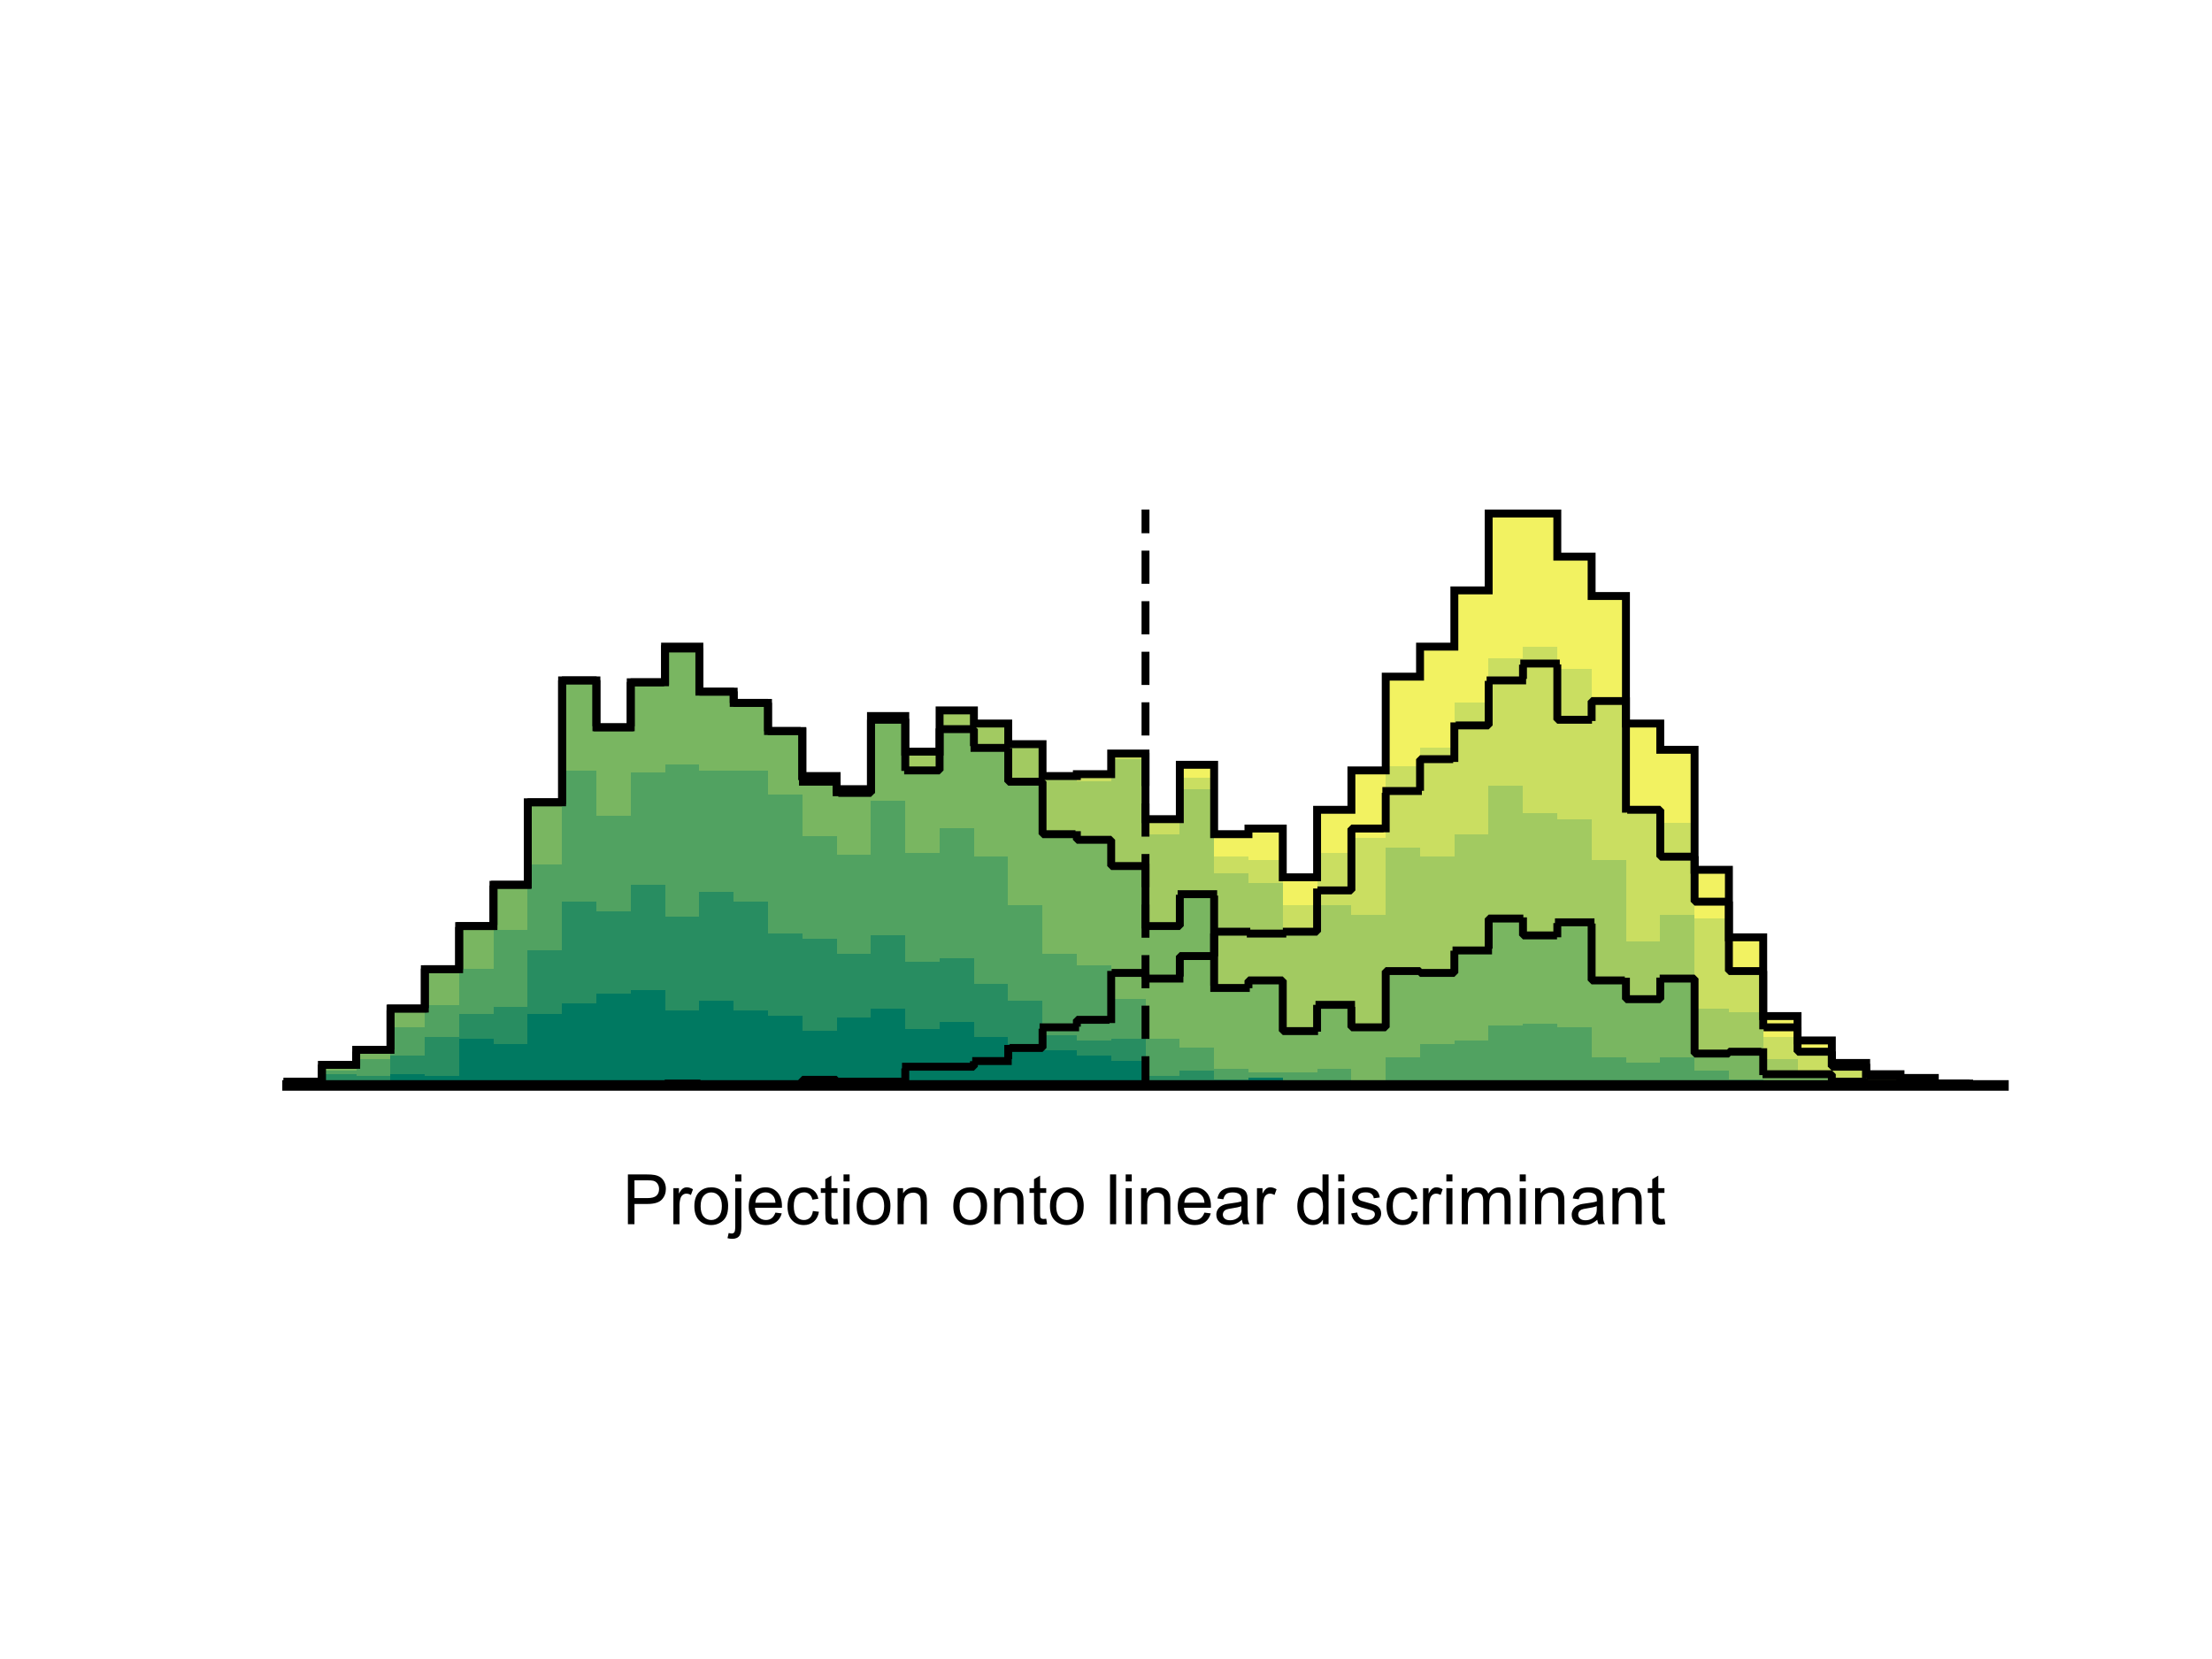 <?xml version="1.0"?>
<!DOCTYPE svg PUBLIC '-//W3C//DTD SVG 1.0//EN'
          'http://www.w3.org/TR/2001/REC-SVG-20010904/DTD/svg10.dtd'>
<svg xmlns:xlink="http://www.w3.org/1999/xlink" style="fill-opacity:1; color-rendering:auto; color-interpolation:auto; text-rendering:auto; stroke:black; stroke-linecap:square; stroke-miterlimit:10; shape-rendering:auto; stroke-opacity:1; fill:black; stroke-dasharray:none; font-weight:normal; stroke-width:1; font-family:'Dialog'; font-style:normal; stroke-linejoin:miter; font-size:12px; stroke-dashoffset:0; image-rendering:auto;" width="700" height="525" xmlns="http://www.w3.org/2000/svg"
><rect width="100%" height="100%" fill="#333333" stroke="none"/><!--Generated by the Batik Graphics2D SVG Generator--><defs id="genericDefs"
  /><g
  ><defs id="defs1"
    ><clipPath clipPathUnits="userSpaceOnUse" id="clipPath1"
      ><path d="M0 0 L700 0 L700 525 L0 525 L0 0 Z"
      /></clipPath
    ></defs
    ><g style="fill:white; stroke:white;"
    ><rect x="0" y="0" width="700" style="clip-path:url(#clipPath1); stroke:none;" height="525"
    /></g
    ><g style="fill:white; text-rendering:optimizeSpeed; color-rendering:optimizeSpeed; image-rendering:optimizeSpeed; shape-rendering:crispEdges; stroke:white; color-interpolation:sRGB;"
    ><rect x="0" width="700" height="525" y="0" style="stroke:none;"
      /><path d="M101.86 343.5 L101.86 342.313 L91 342.313 L91 343.5 ZM112.72 343.5 L112.72 336.972 L101.86 336.972 L101.86 343.5 ZM123.58 343.5 L123.58 332.225 L112.72 332.225 L112.72 343.5 ZM134.44 343.5 L134.44 319.169 L123.58 319.169 L123.58 343.5 ZM145.3 343.5 L145.3 306.707 L134.44 306.707 L134.44 343.5 ZM156.16 343.5 L156.16 293.057 L145.3 293.057 L145.3 343.5 ZM167.02 343.5 L167.02 280.002 L156.16 280.002 L156.16 343.5 ZM177.88 343.5 L177.88 253.89 L167.02 253.89 L167.02 343.5 ZM188.74 343.5 L188.74 215.316 L177.88 215.316 L177.88 343.5 ZM199.6 343.5 L199.6 230.153 L188.74 230.153 L188.74 343.5 ZM210.46 343.5 L210.46 215.91 L199.6 215.91 L199.6 343.5 ZM221.32 343.5 L221.32 204.634 L210.46 204.634 L210.46 343.5 ZM232.18 343.5 L232.18 218.877 L221.32 218.877 L221.32 343.5 ZM243.04 343.5 L243.04 222.438 L232.18 222.438 L232.18 343.5 ZM253.9 343.5 L253.9 231.339 L243.04 231.339 L243.04 343.5 ZM264.76 343.5 L264.76 245.582 L253.9 245.582 L253.9 343.5 ZM275.62 343.5 L275.62 249.736 L264.76 249.736 L264.76 343.5 ZM286.48 343.5 L286.48 226.592 L275.62 226.592 L275.62 343.5 ZM297.34 343.5 L297.34 237.867 L286.48 237.867 L286.48 343.5 ZM308.2 343.5 L308.2 224.811 L297.34 224.811 L297.34 343.5 ZM319.06 343.5 L319.06 228.966 L308.2 228.966 L308.2 343.5 ZM329.92 343.5 L329.92 235.493 L319.06 235.493 L319.06 343.5 ZM340.78 343.5 L340.78 245.582 L329.92 245.582 L329.92 343.5 ZM351.64 343.5 L351.64 244.988 L340.78 244.988 L340.78 343.5 ZM362.5 343.5 L362.5 238.461 L351.64 238.461 L351.64 343.5 ZM373.36 343.5 L373.36 259.231 L362.5 259.231 L362.5 343.5 ZM384.22 343.5 L384.22 242.021 L373.36 242.021 L373.36 343.5 ZM395.08 343.5 L395.08 263.979 L384.22 263.979 L384.22 343.5 ZM405.94 343.5 L405.94 262.198 L395.08 262.198 L395.08 343.5 ZM416.8 343.5 L416.8 277.628 L405.94 277.628 L405.94 343.5 ZM427.66 343.5 L427.66 256.264 L416.8 256.264 L416.8 343.5 ZM438.52 343.5 L438.52 243.802 L427.66 243.802 L427.66 343.5 ZM449.38 343.5 L449.38 214.13 L438.52 214.13 L438.52 343.5 ZM460.24 343.5 L460.24 204.634 L449.38 204.634 L449.38 343.5 ZM471.1 343.5 L471.1 186.831 L460.24 186.831 L460.24 343.5 ZM481.96 162.5 L471.1 162.5 L471.1 343.5 L481.96 343.5 L492.82 343.5 L492.82 162.5 ZM503.68 343.5 L503.68 176.149 L492.82 176.149 L492.82 343.5 ZM514.54 343.5 L514.54 188.612 L503.68 188.612 L503.68 343.5 ZM525.4 343.5 L525.4 228.966 L514.54 228.966 L514.54 343.5 ZM536.26 343.5 L536.26 237.274 L525.4 237.274 L525.4 343.5 ZM547.12 343.5 L547.12 275.254 L536.26 275.254 L536.26 343.5 ZM557.98 343.5 L557.98 296.618 L547.12 296.618 L547.12 343.5 ZM568.84 343.5 L568.84 321.543 L557.98 321.543 L557.98 343.5 ZM579.7 343.5 L579.7 329.257 L568.84 329.257 L568.84 343.5 ZM590.56 343.5 L590.56 336.379 L579.7 336.379 L579.7 343.5 ZM601.42 343.5 L601.42 339.939 L590.56 339.939 L590.56 343.5 ZM612.28 343.5 L612.28 341.126 L601.42 341.126 L601.42 343.5 ZM623.14 343.5 L623.14 342.907 L612.28 342.907 L612.28 343.5 Z" style="fill:rgb(242,242,97); stroke:none;"
      /><path d="M101.86 343.5 L101.86 342.313 L91 342.313 L91 343.5 ZM112.72 343.5 L112.72 336.972 L101.86 336.972 L101.86 343.5 ZM123.58 343.5 L123.58 332.225 L112.72 332.225 L112.72 343.5 ZM134.44 343.5 L134.44 319.169 L123.58 319.169 L123.58 343.5 ZM145.3 343.5 L145.3 306.707 L134.44 306.707 L134.44 343.5 ZM156.16 343.5 L156.16 293.057 L145.3 293.057 L145.3 343.5 ZM167.02 343.5 L167.02 280.002 L156.16 280.002 L156.16 343.5 ZM177.88 343.5 L177.88 253.89 L167.02 253.89 L167.02 343.5 ZM188.74 343.5 L188.74 215.316 L177.88 215.316 L177.88 343.5 ZM199.6 343.5 L199.6 230.153 L188.74 230.153 L188.74 343.5 ZM210.46 343.5 L210.46 215.91 L199.6 215.91 L199.6 343.5 ZM221.32 343.5 L221.32 204.634 L210.46 204.634 L210.46 343.5 ZM232.18 343.5 L232.18 218.877 L221.32 218.877 L221.32 343.5 ZM243.04 343.5 L243.04 222.438 L232.18 222.438 L232.18 343.5 ZM253.9 343.5 L253.9 231.339 L243.04 231.339 L243.04 343.5 ZM264.76 343.5 L264.76 245.582 L253.9 245.582 L253.9 343.5 ZM275.62 343.5 L275.62 249.736 L264.76 249.736 L264.76 343.5 ZM286.48 343.5 L286.48 226.592 L275.62 226.592 L275.62 343.5 ZM297.34 343.5 L297.34 237.867 L286.48 237.867 L286.48 343.5 ZM308.2 343.5 L308.2 224.811 L297.34 224.811 L297.34 343.5 ZM319.06 343.5 L319.06 228.966 L308.2 228.966 L308.2 343.5 ZM329.92 343.5 L329.92 235.493 L319.06 235.493 L319.06 343.5 ZM340.78 343.5 L340.78 245.582 L329.92 245.582 L329.92 343.5 ZM351.64 343.5 L351.64 244.988 L340.78 244.988 L340.78 343.5 ZM362.5 343.5 L362.5 238.461 L351.64 238.461 L351.64 343.5 ZM373.36 343.5 L373.36 259.825 L362.5 259.825 L362.5 343.5 ZM384.22 343.5 L384.22 246.175 L373.36 246.175 L373.36 343.5 ZM395.08 343.5 L395.08 271.1 L384.22 271.1 L384.22 343.5 ZM405.94 343.5 L405.94 272.287 L395.08 272.287 L395.08 343.5 ZM416.8 343.5 L416.8 286.529 L405.94 286.529 L405.94 343.5 ZM427.66 343.5 L427.66 269.913 L416.8 269.913 L416.8 343.5 ZM438.52 343.5 L438.52 265.166 L427.66 265.166 L427.66 343.5 ZM449.38 343.5 L449.38 242.615 L438.52 242.615 L438.52 343.5 ZM460.24 343.5 L460.24 236.68 L449.38 236.68 L449.38 343.5 ZM471.1 343.5 L471.1 222.438 L460.24 222.438 L460.24 343.5 ZM481.96 343.5 L481.96 208.195 L471.1 208.195 L471.1 343.5 ZM492.82 343.5 L492.82 204.634 L481.96 204.634 L481.96 343.5 ZM503.68 343.5 L503.68 211.756 L492.82 211.756 L492.82 343.5 ZM514.54 343.5 L514.54 223.031 L503.68 223.031 L503.68 343.5 ZM525.4 343.5 L525.4 257.451 L514.54 257.451 L514.54 343.5 ZM536.26 343.5 L536.26 260.418 L525.4 260.418 L525.4 343.5 ZM547.12 343.5 L547.12 290.684 L536.26 290.684 L536.26 343.5 ZM557.98 343.5 L557.98 308.487 L547.12 308.487 L547.12 343.5 ZM568.84 343.5 L568.84 328.07 L557.98 328.07 L557.98 343.5 ZM579.7 343.5 L579.7 331.631 L568.84 331.631 L568.84 343.5 ZM590.56 343.5 L590.56 337.566 L579.7 337.566 L579.7 343.5 ZM601.42 343.5 L601.42 340.533 L590.56 340.533 L590.56 343.5 ZM612.28 343.5 L612.28 341.72 L601.42 341.72 L601.42 343.5 Z" style="fill:rgb(202,222,97); stroke:none;"
      /><path d="M101.86 343.5 L101.86 342.313 L91 342.313 L91 343.5 ZM112.72 343.5 L112.72 336.972 L101.86 336.972 L101.86 343.5 ZM123.58 343.5 L123.58 332.225 L112.72 332.225 L112.72 343.5 ZM134.44 343.5 L134.44 319.169 L123.58 319.169 L123.58 343.5 ZM145.3 343.5 L145.3 306.707 L134.44 306.707 L134.44 343.5 ZM156.16 343.5 L156.16 293.057 L145.3 293.057 L145.3 343.5 ZM167.02 343.5 L167.02 280.002 L156.16 280.002 L156.16 343.5 ZM177.88 343.5 L177.88 253.89 L167.02 253.89 L167.02 343.5 ZM188.74 343.5 L188.74 215.316 L177.88 215.316 L177.88 343.5 ZM199.6 343.5 L199.6 230.153 L188.74 230.153 L188.74 343.5 ZM210.46 343.5 L210.46 215.91 L199.6 215.91 L199.6 343.5 ZM221.32 343.5 L221.32 204.634 L210.46 204.634 L210.46 343.5 ZM232.18 343.5 L232.18 218.877 L221.32 218.877 L221.32 343.5 ZM243.04 343.5 L243.04 222.438 L232.18 222.438 L232.18 343.5 ZM253.9 343.5 L253.9 231.339 L243.04 231.339 L243.04 343.5 ZM264.76 343.5 L264.76 245.582 L253.9 245.582 L253.9 343.5 ZM275.62 343.5 L275.62 249.736 L264.76 249.736 L264.76 343.5 ZM286.48 343.5 L286.48 226.592 L275.62 226.592 L275.62 343.5 ZM297.34 343.5 L297.34 237.867 L286.48 237.867 L286.48 343.5 ZM308.2 343.5 L308.2 224.811 L297.34 224.811 L297.34 343.5 ZM319.06 343.5 L319.06 229.559 L308.2 229.559 L308.2 343.5 ZM329.92 343.5 L329.92 236.087 L319.06 236.087 L319.06 343.5 ZM340.78 343.5 L340.78 246.175 L329.92 246.175 L329.92 343.5 ZM351.64 343.5 L351.64 247.362 L340.78 247.362 L340.78 343.5 ZM362.5 343.5 L362.5 240.241 L351.64 240.241 L351.64 343.5 ZM373.36 343.5 L373.36 263.979 L362.5 263.979 L362.5 343.5 ZM384.22 343.5 L384.22 249.736 L373.36 249.736 L373.36 343.5 ZM395.08 343.5 L395.08 276.441 L384.22 276.441 L384.22 343.5 ZM405.94 343.5 L405.94 279.408 L395.08 279.408 L395.08 343.5 ZM416.8 343.5 L416.8 294.838 L405.94 294.838 L405.94 343.5 ZM427.66 343.5 L427.66 286.529 L416.8 286.529 L416.8 343.5 ZM438.52 343.5 L438.52 289.497 L427.66 289.497 L427.66 343.5 ZM449.38 343.5 L449.38 268.133 L438.52 268.133 L438.52 343.5 ZM460.24 343.5 L460.24 271.1 L449.38 271.1 L449.38 343.5 ZM471.1 343.5 L471.1 263.979 L460.24 263.979 L460.24 343.5 ZM481.96 343.5 L481.96 248.549 L471.1 248.549 L471.1 343.5 ZM492.82 343.5 L492.82 257.451 L481.96 257.451 L481.96 343.5 ZM503.68 343.5 L503.68 259.231 L492.82 259.231 L492.82 343.5 ZM514.54 343.5 L514.54 272.287 L503.68 272.287 L503.68 343.5 ZM525.4 343.5 L525.4 297.805 L514.54 297.805 L514.54 343.5 ZM536.26 343.5 L536.26 289.497 L525.4 289.497 L525.4 343.5 ZM547.12 343.5 L547.12 319.169 L536.26 319.169 L536.26 343.5 ZM557.98 343.5 L557.98 320.356 L547.12 320.356 L547.12 343.5 ZM568.84 343.5 L568.84 335.192 L557.98 335.192 L557.98 343.5 ZM579.7 343.5 L579.7 338.752 L568.84 338.752 L568.84 343.5 ZM590.56 343.5 L590.56 341.126 L579.7 341.126 L579.7 343.5 ZM601.42 343.5 L601.42 342.313 L590.56 342.313 L590.56 343.5 ZM612.28 343.5 L612.28 341.72 L601.42 341.72 L601.42 343.5 Z" style="fill:rgb(162,202,97); stroke:none;"
      /><path d="M101.86 343.5 L101.86 342.313 L91 342.313 L91 343.5 ZM112.72 343.5 L112.72 336.972 L101.86 336.972 L101.86 343.5 ZM123.58 343.5 L123.58 332.225 L112.72 332.225 L112.72 343.5 ZM134.44 343.5 L134.44 319.169 L123.58 319.169 L123.58 343.5 ZM145.3 343.5 L145.3 306.707 L134.44 306.707 L134.44 343.5 ZM156.16 343.5 L156.16 293.057 L145.3 293.057 L145.3 343.5 ZM167.02 343.5 L167.02 280.002 L156.16 280.002 L156.16 343.5 ZM177.88 343.5 L177.88 253.89 L167.02 253.89 L167.02 343.5 ZM188.74 343.5 L188.74 215.316 L177.88 215.316 L177.88 343.5 ZM199.6 343.5 L199.6 230.153 L188.74 230.153 L188.74 343.5 ZM210.46 343.5 L210.46 215.91 L199.6 215.91 L199.6 343.5 ZM221.32 343.5 L221.32 205.228 L210.46 205.228 L210.46 343.5 ZM232.18 343.5 L232.18 218.877 L221.32 218.877 L221.32 343.5 ZM243.04 343.5 L243.04 222.438 L232.18 222.438 L232.18 343.5 ZM253.9 343.5 L253.9 231.339 L243.04 231.339 L243.04 343.5 ZM264.76 343.5 L264.76 247.362 L253.9 247.362 L253.9 343.5 ZM275.62 343.5 L275.62 250.923 L264.76 250.923 L264.76 343.5 ZM286.48 343.5 L286.48 227.779 L275.62 227.779 L275.62 343.5 ZM297.34 343.5 L297.34 243.802 L286.48 243.802 L286.48 343.5 ZM308.2 343.5 L308.2 230.746 L297.34 230.746 L297.34 343.5 ZM319.06 343.5 L319.06 236.68 L308.2 236.68 L308.2 343.5 ZM329.92 343.5 L329.92 247.362 L319.06 247.362 L319.06 343.5 ZM340.78 343.5 L340.78 263.979 L329.92 263.979 L329.92 343.5 ZM351.64 343.5 L351.64 265.759 L340.78 265.759 L340.78 343.5 ZM362.5 343.5 L362.5 274.067 L351.64 274.067 L351.64 343.5 ZM373.36 343.5 L373.36 293.057 L362.5 293.057 L362.5 343.5 ZM384.22 343.5 L384.22 282.969 L373.36 282.969 L373.36 343.5 ZM395.08 343.5 L395.08 312.641 L384.22 312.641 L384.22 343.5 ZM405.94 343.5 L405.94 310.267 L395.08 310.267 L395.08 343.5 ZM416.8 343.5 L416.8 326.29 L405.94 326.29 L405.94 343.5 ZM427.66 343.5 L427.66 317.982 L416.8 317.982 L416.8 343.5 ZM438.52 343.5 L438.52 325.103 L427.66 325.103 L427.66 343.5 ZM449.38 343.5 L449.38 307.3 L438.52 307.3 L438.52 343.5 ZM460.24 343.5 L460.24 307.893 L449.38 307.893 L449.38 343.5 ZM471.1 343.5 L471.1 300.772 L460.24 300.772 L460.24 343.5 ZM481.96 343.5 L481.96 290.684 L471.1 290.684 L471.1 343.5 ZM492.82 343.5 L492.82 296.025 L481.96 296.025 L481.96 343.5 ZM503.68 343.5 L503.68 291.87 L492.82 291.87 L492.82 343.5 ZM514.54 343.5 L514.54 310.267 L503.68 310.267 L503.68 343.5 ZM525.4 343.5 L525.4 316.202 L514.54 316.202 L514.54 343.5 ZM536.26 343.5 L536.26 309.674 L525.4 309.674 L525.4 343.5 ZM547.12 343.5 L547.12 333.411 L536.26 333.411 L536.26 343.5 ZM557.98 343.5 L557.98 332.818 L547.12 332.818 L547.12 343.5 ZM568.84 339.939 L557.98 339.939 L557.98 343.5 L568.84 343.5 L579.7 343.5 L579.7 339.939 ZM590.56 343.5 L590.56 342.313 L579.7 342.313 L579.7 343.5 ZM601.42 342.907 L590.56 342.907 L590.56 343.5 L601.42 343.5 L612.28 343.5 L612.28 342.907 Z" style="fill:rgb(121,182,97); stroke:none;"
      /><path d="M101.86 343.5 L101.86 342.313 L91 342.313 L91 343.5 ZM112.72 343.5 L112.72 338.752 L101.86 338.752 L101.86 343.5 ZM123.58 343.5 L123.58 335.192 L112.72 335.192 L112.72 343.5 ZM134.44 343.5 L134.44 325.103 L123.58 325.103 L123.58 343.5 ZM145.3 343.5 L145.3 317.982 L134.44 317.982 L134.44 343.5 ZM156.16 343.5 L156.16 306.707 L145.3 306.707 L145.3 343.5 ZM167.02 343.5 L167.02 294.244 L156.16 294.244 L156.16 343.5 ZM177.88 343.5 L177.88 273.474 L167.02 273.474 L167.02 343.5 ZM188.74 343.5 L188.74 243.802 L177.88 243.802 L177.88 343.5 ZM199.6 343.5 L199.6 258.044 L188.74 258.044 L188.74 343.5 ZM210.46 343.5 L210.46 244.395 L199.6 244.395 L199.6 343.5 ZM221.32 343.5 L221.32 242.021 L210.46 242.021 L210.46 343.5 ZM232.18 243.802 L221.32 243.802 L221.32 343.5 L232.18 343.5 L243.04 343.5 L243.04 243.802 ZM253.9 343.5 L253.9 251.516 L243.04 251.516 L243.04 343.5 ZM264.76 343.5 L264.76 264.572 L253.9 264.572 L253.9 343.5 ZM275.62 343.5 L275.62 270.507 L264.76 270.507 L264.76 343.5 ZM286.48 343.5 L286.48 253.297 L275.62 253.297 L275.62 343.5 ZM297.34 343.5 L297.34 269.913 L286.48 269.913 L286.48 343.5 ZM308.2 343.5 L308.2 262.198 L297.34 262.198 L297.34 343.5 ZM319.06 343.5 L319.06 271.1 L308.2 271.1 L308.2 343.5 ZM329.92 343.5 L329.92 286.529 L319.06 286.529 L319.06 343.5 ZM340.78 343.5 L340.78 301.959 L329.92 301.959 L329.92 343.5 ZM351.64 343.5 L351.64 305.52 L340.78 305.52 L340.78 343.5 ZM362.5 343.5 L362.5 316.202 L351.64 316.202 L351.64 343.5 ZM373.36 343.5 L373.36 328.664 L362.5 328.664 L362.5 343.5 ZM384.22 343.5 L384.22 331.631 L373.36 331.631 L373.36 343.5 ZM395.08 343.5 L395.08 338.159 L384.22 338.159 L384.22 343.5 ZM405.94 339.346 L395.08 339.346 L395.08 343.5 L405.94 343.5 L416.8 343.5 L416.8 339.346 ZM427.66 343.5 L427.66 338.159 L416.8 338.159 L416.8 343.5 ZM438.52 343.5 L438.52 342.313 L427.66 342.313 L427.66 343.5 ZM449.38 343.5 L449.38 334.598 L438.52 334.598 L438.52 343.5 ZM460.24 343.5 L460.24 330.444 L449.38 330.444 L449.38 343.5 ZM471.1 343.5 L471.1 329.257 L460.24 329.257 L460.24 343.5 ZM481.96 343.5 L481.96 324.51 L471.1 324.51 L471.1 343.5 ZM492.82 343.5 L492.82 323.916 L481.96 323.916 L481.96 343.5 ZM503.68 343.5 L503.68 325.103 L492.82 325.103 L492.82 343.5 ZM514.54 343.5 L514.54 334.598 L503.68 334.598 L503.68 343.5 ZM525.4 343.5 L525.4 336.379 L514.54 336.379 L514.54 343.5 ZM536.26 343.5 L536.26 334.598 L525.4 334.598 L525.4 343.5 ZM547.12 343.5 L547.12 338.752 L536.26 338.752 L536.26 343.5 ZM557.98 343.5 L557.98 341.72 L547.12 341.72 L547.12 343.5 ZM568.84 343.5 L568.84 342.907 L557.98 342.907 L557.98 343.5 ZM601.42 343.5 L601.42 342.907 L590.56 342.907 L590.56 343.5 Z" style="fill:rgb(81,162,97); stroke:none;"
      /><path d="M101.86 343.5 L101.86 342.313 L91 342.313 L91 343.5 ZM112.72 343.5 L112.72 339.939 L101.86 339.939 L101.86 343.5 ZM123.58 343.5 L123.58 340.533 L112.72 340.533 L112.72 343.5 ZM134.44 343.5 L134.44 334.005 L123.58 334.005 L123.58 343.5 ZM145.3 343.5 L145.3 328.07 L134.44 328.07 L134.44 343.5 ZM156.16 343.5 L156.16 320.949 L145.3 320.949 L145.3 343.5 ZM167.02 343.5 L167.02 318.575 L156.16 318.575 L156.16 343.5 ZM177.88 343.5 L177.88 300.772 L167.02 300.772 L167.02 343.5 ZM188.74 343.5 L188.74 285.343 L177.88 285.343 L177.88 343.5 ZM199.6 343.5 L199.6 288.31 L188.74 288.31 L188.74 343.5 ZM210.46 343.5 L210.46 280.002 L199.6 280.002 L199.6 343.5 ZM221.32 343.5 L221.32 290.09 L210.46 290.09 L210.46 343.5 ZM232.18 343.5 L232.18 282.375 L221.32 282.375 L221.32 343.5 ZM243.04 343.5 L243.04 285.343 L232.18 285.343 L232.18 343.5 ZM253.9 343.5 L253.9 295.431 L243.04 295.431 L243.04 343.5 ZM264.76 343.5 L264.76 297.212 L253.9 297.212 L253.9 343.5 ZM275.62 343.5 L275.62 301.959 L264.76 301.959 L264.76 343.5 ZM286.48 343.5 L286.48 296.025 L275.62 296.025 L275.62 343.5 ZM297.34 343.5 L297.34 304.333 L286.48 304.333 L286.48 343.5 ZM308.2 343.5 L308.2 303.146 L297.34 303.146 L297.34 343.5 ZM319.06 343.5 L319.06 311.454 L308.2 311.454 L308.2 343.5 ZM329.92 343.5 L329.92 316.795 L319.06 316.795 L319.06 343.5 ZM340.78 343.5 L340.78 327.477 L329.92 327.477 L329.92 343.5 ZM351.64 343.5 L351.64 329.257 L340.78 329.257 L340.78 343.5 ZM362.5 343.5 L362.5 328.664 L351.64 328.664 L351.64 343.5 ZM373.36 343.5 L373.36 340.533 L362.5 340.533 L362.5 343.5 ZM384.22 343.5 L384.22 338.752 L373.36 338.752 L373.36 343.5 ZM395.08 343.5 L395.08 341.72 L384.22 341.72 L384.22 343.5 ZM405.94 343.5 L405.94 341.126 L395.08 341.126 L395.08 343.5 ZM416.8 343.5 L416.8 342.313 L405.94 342.313 L405.94 343.5 ZM427.66 343.5 L427.66 342.907 L416.8 342.907 L416.8 343.5 Z" style="fill:rgb(40,141,97); stroke:none;"
      /><path d="M112.72 342.313 L101.86 342.313 L101.86 343.5 L112.72 343.5 L123.58 343.5 L123.58 342.313 ZM134.44 343.5 L134.44 339.939 L123.58 339.939 L123.58 343.5 ZM145.3 343.5 L145.3 340.533 L134.44 340.533 L134.44 343.5 ZM156.16 343.5 L156.16 328.664 L145.3 328.664 L145.3 343.5 ZM167.02 343.5 L167.02 330.444 L156.16 330.444 L156.16 343.5 ZM177.88 343.5 L177.88 320.949 L167.02 320.949 L167.02 343.5 ZM188.74 343.5 L188.74 317.389 L177.88 317.389 L177.88 343.5 ZM199.6 343.5 L199.6 314.421 L188.74 314.421 L188.74 343.5 ZM210.46 343.5 L210.46 313.234 L199.6 313.234 L199.6 343.5 ZM221.32 343.5 L221.32 319.762 L210.46 319.762 L210.46 343.5 ZM232.18 343.5 L232.18 316.795 L221.32 316.795 L221.32 343.5 ZM243.04 343.5 L243.04 319.762 L232.18 319.762 L232.18 343.5 ZM253.9 343.5 L253.9 321.543 L243.04 321.543 L243.04 343.5 ZM264.76 343.5 L264.76 326.29 L253.9 326.29 L253.9 343.5 ZM275.62 343.5 L275.62 322.136 L264.76 322.136 L264.76 343.5 ZM286.48 343.5 L286.48 319.169 L275.62 319.169 L275.62 343.5 ZM297.34 343.5 L297.34 325.697 L286.48 325.697 L286.48 343.5 ZM308.2 343.5 L308.2 323.323 L297.34 323.323 L297.34 343.5 ZM319.06 343.5 L319.06 328.07 L308.2 328.07 L308.2 343.5 ZM329.92 343.5 L329.92 330.444 L319.06 330.444 L319.06 343.5 ZM340.78 343.5 L340.78 332.225 L329.92 332.225 L329.92 343.5 ZM351.64 343.5 L351.64 334.005 L340.78 334.005 L340.78 343.5 ZM362.5 343.5 L362.5 335.785 L351.64 335.785 L351.64 343.5 ZM373.36 342.313 L362.5 342.313 L362.5 343.5 L373.36 343.5 L384.22 343.5 L384.22 342.313 ZM395.08 343.5 L395.08 342.907 L384.22 342.907 L384.22 343.5 ZM405.94 343.5 L405.94 341.126 L395.08 341.126 L395.08 343.5 ZM416.8 343.5 L416.8 342.313 L405.94 342.313 L405.94 343.5 ZM427.66 343.5 L427.66 342.907 L416.8 342.907 L416.8 343.5 Z" style="fill:rgb(0,121,97); stroke:none;"
    /></g
    ><g style="text-rendering:geometricPrecision; stroke-width:2.5; color-interpolation:linearRGB; color-rendering:optimizeQuality; stroke-linecap:butt; image-rendering:optimizeQuality;"
    ><path d="M91 342.313 L101.86 342.313 L101.86 336.972 L112.72 336.972 L112.72 332.225 L123.58 332.225 L123.58 319.169 L134.44 319.169 L134.44 306.707 L145.3 306.707 L145.3 293.057 L156.16 293.057 L156.16 280.002 L167.02 280.002 L167.02 253.89 L177.88 253.89 L177.88 215.316 L188.74 215.316 L188.74 230.153 L199.6 230.153 L199.6 215.91 L210.46 215.91 L210.46 204.634 L221.32 204.634 L221.32 218.877 L232.18 218.877 L232.18 222.438 L243.04 222.438 L243.04 231.339 L253.9 231.339 L253.9 245.582 L264.76 245.582 L264.76 249.736 L275.62 249.736 L275.62 226.592 L286.48 226.592 L286.48 237.867 L297.34 237.867 L297.34 224.811 L308.2 224.811 L308.2 228.966 L319.06 228.966 L319.06 235.493 L329.92 235.493 L329.92 245.582 L340.78 245.582 L340.78 244.988 L351.64 244.988 L351.64 238.461 L362.5 238.461 L362.5 259.231 L373.36 259.231 L373.36 242.021 L384.22 242.021 L384.22 263.979 L395.08 263.979 L395.08 262.198 L405.94 262.198 L405.94 277.628 L416.8 277.628 L416.8 256.264 L427.66 256.264 L427.66 243.802 L438.52 243.802 L438.52 214.13 L449.38 214.13 L449.38 204.634 L460.24 204.634 L460.24 186.831 L471.1 186.831 L471.1 162.5 L481.96 162.5 L481.96 162.5 L492.82 162.5 L492.82 176.149 L503.68 176.149 L503.68 188.612 L514.54 188.612 L514.54 228.966 L525.4 228.966 L525.4 237.274 L536.26 237.274 L536.26 275.254 L547.12 275.254 L547.12 296.618 L557.98 296.618 L557.98 321.543 L568.84 321.543 L568.84 329.257 L579.7 329.257 L579.7 336.379 L590.56 336.379 L590.56 339.939 L601.42 339.939 L601.42 341.126 L612.28 341.126 L612.28 342.907 L623.14 342.907 L623.14 343.5 L634 343.5 L634 343.5" style="fill:none; fill-rule:evenodd;"
      /><path style="fill:none; stroke-miterlimit:1; stroke-dasharray:2,2; fill-rule:evenodd; stroke-linejoin:bevel;" d="M91 342.313 L101.86 342.313 L101.86 336.972 L112.72 336.972 L112.72 332.225 L123.58 332.225 L123.58 319.169 L134.44 319.169 L134.44 306.707 L145.3 306.707 L145.3 293.057 L156.16 293.057 L156.16 280.002 L167.02 280.002 L167.02 253.89 L177.88 253.89 L177.88 215.316 L188.74 215.316 L188.74 230.153 L199.6 230.153 L199.6 215.91 L210.46 215.91 L210.46 205.228 L221.32 205.228 L221.32 218.877 L232.18 218.877 L232.18 222.438 L243.04 222.438 L243.04 231.339 L253.9 231.339 L253.9 247.362 L264.76 247.362 L264.76 250.923 L275.62 250.923 L275.62 227.779 L286.48 227.779 L286.48 243.802 L297.34 243.802 L297.34 230.746 L308.2 230.746 L308.2 236.68 L319.06 236.68 L319.06 247.362 L329.92 247.362 L329.92 263.979 L340.78 263.979 L340.78 265.759 L351.64 265.759 L351.64 274.067 L362.5 274.067 L362.5 293.057 L373.36 293.057 L373.36 282.969 L384.22 282.969 L384.22 312.641 L395.08 312.641 L395.08 310.267 L405.94 310.267 L405.94 326.29 L416.8 326.29 L416.8 317.982 L427.66 317.982 L427.66 325.103 L438.52 325.103 L438.52 307.3 L449.38 307.3 L449.38 307.893 L460.24 307.893 L460.24 300.772 L471.1 300.772 L471.1 290.684 L481.96 290.684 L481.96 296.025 L492.82 296.025 L492.82 291.87 L503.68 291.87 L503.68 310.267 L514.54 310.267 L514.54 316.202 L525.4 316.202 L525.4 309.674 L536.26 309.674 L536.26 333.411 L547.12 333.411 L547.12 332.818 L557.98 332.818 L557.98 339.939 L568.84 339.939 L568.84 339.939 L579.7 339.939 L579.7 342.313 L590.56 342.313 L590.56 342.907 L601.42 342.907 L601.42 342.907 L612.28 342.907 L612.28 343.5 L623.14 343.5 L623.14 343.5 L634 343.5 L634 343.5"
      /><path style="fill:none; stroke-miterlimit:1; stroke-dasharray:2,2; fill-rule:evenodd; stroke-linejoin:bevel;" d="M91 343.5 L101.86 343.5 L101.86 343.5 L112.72 343.5 L112.72 343.5 L123.58 343.5 L123.58 343.5 L134.44 343.5 L134.44 343.5 L145.3 343.5 L145.3 343.5 L156.16 343.5 L156.16 343.5 L167.02 343.5 L167.02 343.5 L177.88 343.5 L177.88 343.5 L188.74 343.5 L188.74 343.5 L199.6 343.5 L199.6 343.5 L210.46 343.5 L210.46 342.907 L221.32 342.907 L221.32 343.5 L232.18 343.5 L232.18 343.5 L243.04 343.5 L243.04 343.5 L253.9 343.5 L253.9 341.72 L264.76 341.72 L264.76 342.313 L275.62 342.313 L275.62 342.313 L286.48 342.313 L286.48 337.566 L297.34 337.566 L297.34 337.566 L308.2 337.566 L308.2 335.785 L319.06 335.785 L319.06 331.631 L329.92 331.631 L329.92 325.103 L340.78 325.103 L340.78 322.729 L351.64 322.729 L351.64 307.893 L362.5 307.893 L362.5 309.674 L373.36 309.674 L373.36 302.553 L384.22 302.553 L384.22 294.838 L395.08 294.838 L395.08 295.431 L405.94 295.431 L405.94 294.838 L416.8 294.838 L416.8 281.782 L427.66 281.782 L427.66 262.198 L438.52 262.198 L438.52 250.329 L449.38 250.329 L449.38 240.241 L460.24 240.241 L460.24 229.559 L471.1 229.559 L471.1 215.316 L481.96 215.316 L481.96 209.975 L492.82 209.975 L492.82 227.779 L503.68 227.779 L503.68 221.844 L514.54 221.844 L514.54 256.264 L525.4 256.264 L525.4 271.1 L536.26 271.1 L536.26 285.343 L547.12 285.343 L547.12 307.3 L557.98 307.3 L557.98 325.103 L568.84 325.103 L568.84 332.818 L579.7 332.818 L579.7 337.566 L590.56 337.566 L590.56 340.533 L601.42 340.533 L601.42 341.72 L612.28 341.72 L612.28 342.907 L623.14 342.907 L623.14 343.5 L634 343.5 L634 343.5"
      /><line x1="362.5" x2="362.5" y1="343.5" style="fill:none; stroke-linejoin:bevel; stroke-dasharray:8,8; stroke-miterlimit:1;" y2="162.5"
      /><line x1="91" x2="634" y1="343.5" style="stroke-linecap:square; fill:none; stroke-linejoin:round; stroke-width:3.333;" y2="343.5"
    /></g
    ><g transform="translate(362.5,364.408)" style="font-size:22px; text-rendering:geometricPrecision; color-rendering:optimizeQuality; image-rendering:optimizeQuality; font-family:'SansSerif'; color-interpolation:linearRGB;"
    ><path style="stroke:none;" d="M-163.797 23 L-163.797 7.25 L-157.859 7.25 Q-156.297 7.25 -155.469 7.406 Q-154.312 7.594 -153.523 8.141 Q-152.734 8.688 -152.258 9.664 Q-151.781 10.641 -151.781 11.812 Q-151.781 13.812 -153.062 15.203 Q-154.344 16.594 -157.672 16.594 L-161.719 16.594 L-161.719 23 L-163.797 23 ZM-161.719 14.734 L-157.641 14.734 Q-155.625 14.734 -154.781 13.984 Q-153.938 13.234 -153.938 11.875 Q-153.938 10.875 -154.43 10.172 Q-154.922 9.469 -155.75 9.25 Q-156.266 9.109 -157.688 9.109 L-161.719 9.109 L-161.719 14.734 ZM-149.404 23 L-149.404 11.594 L-147.654 11.594 L-147.654 13.328 Q-146.998 12.109 -146.428 11.719 Q-145.857 11.328 -145.185 11.328 Q-144.201 11.328 -143.201 11.953 L-143.857 13.75 Q-144.576 13.328 -145.279 13.328 Q-145.92 13.328 -146.42 13.711 Q-146.92 14.094 -147.139 14.766 Q-147.467 15.797 -147.467 17.031 L-147.467 23 L-149.404 23 ZM-142.766 17.297 Q-142.766 14.125 -141 12.594 Q-139.531 11.328 -137.422 11.328 Q-135.062 11.328 -133.57 12.875 Q-132.078 14.422 -132.078 17.141 Q-132.078 19.344 -132.742 20.602 Q-133.406 21.859 -134.664 22.562 Q-135.922 23.266 -137.422 23.266 Q-139.812 23.266 -141.289 21.727 Q-142.766 20.188 -142.766 17.297 ZM-140.781 17.297 Q-140.781 19.484 -139.828 20.578 Q-138.875 21.672 -137.422 21.672 Q-135.984 21.672 -135.023 20.57 Q-134.062 19.469 -134.062 17.234 Q-134.062 15.109 -135.023 14.023 Q-135.984 12.938 -137.422 12.938 Q-138.875 12.938 -139.828 14.023 Q-140.781 15.109 -140.781 17.297 ZM-129.827 9.5 L-129.827 7.25 L-127.89 7.25 L-127.89 9.5 L-129.827 9.5 ZM-132.28 27.422 L-131.905 25.781 Q-131.327 25.938 -130.999 25.938 Q-130.405 25.938 -130.116 25.547 Q-129.827 25.156 -129.827 23.578 L-129.827 11.594 L-127.89 11.594 L-127.89 23.625 Q-127.89 25.734 -128.436 26.562 Q-129.14 27.625 -130.765 27.625 Q-131.546 27.625 -132.28 27.422 ZM-117.111 19.328 L-115.111 19.578 Q-115.596 21.328 -116.869 22.297 Q-118.143 23.266 -120.143 23.266 Q-122.643 23.266 -124.103 21.719 Q-125.564 20.172 -125.564 17.391 Q-125.564 14.516 -124.088 12.922 Q-122.611 11.328 -120.236 11.328 Q-117.955 11.328 -116.502 12.891 Q-115.049 14.453 -115.049 17.281 Q-115.049 17.453 -115.064 17.797 L-123.58 17.797 Q-123.471 19.672 -122.51 20.672 Q-121.549 21.672 -120.127 21.672 Q-119.064 21.672 -118.314 21.109 Q-117.564 20.547 -117.111 19.328 ZM-123.471 16.203 L-117.096 16.203 Q-117.221 14.766 -117.83 14.047 Q-118.752 12.922 -120.221 12.922 Q-121.549 12.922 -122.455 13.812 Q-123.361 14.703 -123.471 16.203 ZM-105.251 18.828 L-103.345 19.062 Q-103.657 21.031 -104.939 22.148 Q-106.22 23.266 -108.095 23.266 Q-110.439 23.266 -111.86 21.734 Q-113.282 20.203 -113.282 17.344 Q-113.282 15.484 -112.673 14.102 Q-112.064 12.719 -110.806 12.023 Q-109.548 11.328 -108.079 11.328 Q-106.22 11.328 -105.04 12.273 Q-103.86 13.219 -103.532 14.938 L-105.407 15.234 Q-105.673 14.078 -106.36 13.5 Q-107.048 12.922 -108.001 12.922 Q-109.47 12.922 -110.384 13.969 Q-111.298 15.016 -111.298 17.281 Q-111.298 19.578 -110.415 20.625 Q-109.532 21.672 -108.11 21.672 Q-106.97 21.672 -106.212 20.969 Q-105.454 20.266 -105.251 18.828 ZM-97.47 21.266 L-97.189 22.984 Q-98.001 23.156 -98.657 23.156 Q-99.704 23.156 -100.282 22.82 Q-100.86 22.484 -101.095 21.945 Q-101.329 21.406 -101.329 19.656 L-101.329 13.094 L-102.751 13.094 L-102.751 11.594 L-101.329 11.594 L-101.329 8.766 L-99.407 7.609 L-99.407 11.594 L-97.47 11.594 L-97.47 13.094 L-99.407 13.094 L-99.407 19.766 Q-99.407 20.594 -99.306 20.828 Q-99.204 21.062 -98.978 21.203 Q-98.751 21.344 -98.314 21.344 Q-98.001 21.344 -97.47 21.266 ZM-95.561 9.469 L-95.561 7.25 L-93.639 7.25 L-93.639 9.469 L-95.561 9.469 ZM-95.561 23 L-95.561 11.594 L-93.639 11.594 L-93.639 23 L-95.561 23 ZM-91.407 17.297 Q-91.407 14.125 -89.642 12.594 Q-88.173 11.328 -86.064 11.328 Q-83.704 11.328 -82.212 12.875 Q-80.72 14.422 -80.72 17.141 Q-80.72 19.344 -81.384 20.602 Q-82.048 21.859 -83.306 22.562 Q-84.564 23.266 -86.064 23.266 Q-88.454 23.266 -89.931 21.727 Q-91.407 20.188 -91.407 17.297 ZM-89.423 17.297 Q-89.423 19.484 -88.47 20.578 Q-87.517 21.672 -86.064 21.672 Q-84.626 21.672 -83.665 20.57 Q-82.704 19.469 -82.704 17.234 Q-82.704 15.109 -83.665 14.023 Q-84.626 12.938 -86.064 12.938 Q-87.517 12.938 -88.47 14.023 Q-89.423 15.109 -89.423 17.297 ZM-78.453 23 L-78.453 11.594 L-76.719 11.594 L-76.719 13.219 Q-75.453 11.328 -73.078 11.328 Q-72.047 11.328 -71.188 11.703 Q-70.328 12.078 -69.898 12.68 Q-69.469 13.281 -69.297 14.109 Q-69.188 14.641 -69.188 15.984 L-69.188 23 L-71.125 23 L-71.125 16.062 Q-71.125 14.875 -71.344 14.289 Q-71.562 13.703 -72.141 13.359 Q-72.719 13.016 -73.5 13.016 Q-74.734 13.016 -75.625 13.797 Q-76.516 14.578 -76.516 16.766 L-76.516 23 L-78.453 23 ZM-60.824 17.297 Q-60.824 14.125 -59.059 12.594 Q-57.59 11.328 -55.48 11.328 Q-53.121 11.328 -51.629 12.875 Q-50.137 14.422 -50.137 17.141 Q-50.137 19.344 -50.801 20.602 Q-51.465 21.859 -52.723 22.562 Q-53.98 23.266 -55.48 23.266 Q-57.871 23.266 -59.348 21.727 Q-60.824 20.188 -60.824 17.297 ZM-58.84 17.297 Q-58.84 19.484 -57.887 20.578 Q-56.934 21.672 -55.48 21.672 Q-54.043 21.672 -53.082 20.57 Q-52.121 19.469 -52.121 17.234 Q-52.121 15.109 -53.082 14.023 Q-54.043 12.938 -55.48 12.938 Q-56.934 12.938 -57.887 14.023 Q-58.84 15.109 -58.84 17.297 ZM-47.87 23 L-47.87 11.594 L-46.136 11.594 L-46.136 13.219 Q-44.87 11.328 -42.495 11.328 Q-41.464 11.328 -40.605 11.703 Q-39.745 12.078 -39.315 12.68 Q-38.886 13.281 -38.714 14.109 Q-38.605 14.641 -38.605 15.984 L-38.605 23 L-40.542 23 L-40.542 16.062 Q-40.542 14.875 -40.761 14.289 Q-40.98 13.703 -41.558 13.359 Q-42.136 13.016 -42.917 13.016 Q-44.151 13.016 -45.042 13.797 Q-45.933 14.578 -45.933 16.766 L-45.933 23 L-47.87 23 ZM-31.416 21.266 L-31.135 22.984 Q-31.947 23.156 -32.603 23.156 Q-33.65 23.156 -34.228 22.82 Q-34.807 22.484 -35.041 21.945 Q-35.275 21.406 -35.275 19.656 L-35.275 13.094 L-36.697 13.094 L-36.697 11.594 L-35.275 11.594 L-35.275 8.766 L-33.353 7.609 L-33.353 11.594 L-31.416 11.594 L-31.416 13.094 L-33.353 13.094 L-33.353 19.766 Q-33.353 20.594 -33.252 20.828 Q-33.15 21.062 -32.924 21.203 Q-32.697 21.344 -32.26 21.344 Q-31.947 21.344 -31.416 21.266 ZM-30.241 17.297 Q-30.241 14.125 -28.476 12.594 Q-27.007 11.328 -24.898 11.328 Q-22.538 11.328 -21.046 12.875 Q-19.554 14.422 -19.554 17.141 Q-19.554 19.344 -20.218 20.602 Q-20.882 21.859 -22.14 22.562 Q-23.398 23.266 -24.898 23.266 Q-27.288 23.266 -28.765 21.727 Q-30.241 20.188 -30.241 17.297 ZM-28.257 17.297 Q-28.257 19.484 -27.304 20.578 Q-26.351 21.672 -24.898 21.672 Q-23.46 21.672 -22.499 20.57 Q-21.538 19.469 -21.538 17.234 Q-21.538 15.109 -22.499 14.023 Q-23.46 12.938 -24.898 12.938 Q-26.351 12.938 -27.304 14.023 Q-28.257 15.109 -28.257 17.297 ZM-11.222 23 L-11.222 7.25 L-9.284 7.25 L-9.284 23 L-11.222 23 ZM-6.271 9.469 L-6.271 7.25 L-4.35 7.25 L-4.35 9.469 L-6.271 9.469 ZM-6.271 23 L-6.271 11.594 L-4.35 11.594 L-4.35 23 L-6.271 23 ZM-1.399 23 L-1.399 11.594 L0.335 11.594 L0.335 13.219 Q1.601 11.328 3.976 11.328 Q5.007 11.328 5.866 11.703 Q6.726 12.078 7.155 12.68 Q7.585 13.281 7.757 14.109 Q7.866 14.641 7.866 15.984 L7.866 23 L5.929 23 L5.929 16.062 Q5.929 14.875 5.71 14.289 Q5.491 13.703 4.913 13.359 Q4.335 13.016 3.554 13.016 Q2.319 13.016 1.429 13.797 Q0.538 14.578 0.538 16.766 L0.538 23 L-1.399 23 ZM18.648 19.328 L20.648 19.578 Q20.164 21.328 18.891 22.297 Q17.617 23.266 15.617 23.266 Q13.117 23.266 11.656 21.719 Q10.195 20.172 10.195 17.391 Q10.195 14.516 11.672 12.922 Q13.148 11.328 15.523 11.328 Q17.805 11.328 19.258 12.891 Q20.711 14.453 20.711 17.281 Q20.711 17.453 20.695 17.797 L12.18 17.797 Q12.289 19.672 13.25 20.672 Q14.211 21.672 15.633 21.672 Q16.695 21.672 17.445 21.109 Q18.195 20.547 18.648 19.328 ZM12.289 16.203 L18.664 16.203 Q18.539 14.766 17.93 14.047 Q17.008 12.922 15.539 12.922 Q14.211 12.922 13.305 13.812 Q12.398 14.703 12.289 16.203 ZM30.509 21.594 Q29.446 22.5 28.446 22.883 Q27.446 23.266 26.306 23.266 Q24.431 23.266 23.423 22.344 Q22.415 21.422 22.415 19.984 Q22.415 19.156 22.798 18.461 Q23.181 17.766 23.798 17.352 Q24.415 16.938 25.181 16.719 Q25.759 16.562 26.899 16.422 Q29.243 16.141 30.352 15.766 Q30.368 15.359 30.368 15.25 Q30.368 14.078 29.821 13.594 Q29.071 12.938 27.618 12.938 Q26.243 12.938 25.595 13.414 Q24.946 13.891 24.634 15.109 L22.743 14.844 Q23.009 13.625 23.595 12.883 Q24.181 12.141 25.298 11.734 Q26.415 11.328 27.899 11.328 Q29.352 11.328 30.267 11.672 Q31.181 12.016 31.61 12.539 Q32.04 13.062 32.212 13.859 Q32.306 14.359 32.306 15.641 L32.306 18.219 Q32.306 20.922 32.431 21.633 Q32.556 22.344 32.915 23 L30.899 23 Q30.602 22.391 30.509 21.594 ZM30.352 17.281 Q29.306 17.703 27.196 18 Q26.009 18.172 25.509 18.391 Q25.009 18.609 24.743 19.023 Q24.477 19.438 24.477 19.938 Q24.477 20.719 25.064 21.234 Q25.649 21.75 26.774 21.75 Q27.899 21.75 28.767 21.258 Q29.634 20.766 30.04 19.922 Q30.352 19.266 30.352 17.984 L30.352 17.281 ZM35.275 23 L35.275 11.594 L37.025 11.594 L37.025 13.328 Q37.682 12.109 38.252 11.719 Q38.822 11.328 39.494 11.328 Q40.478 11.328 41.478 11.953 L40.822 13.75 Q40.103 13.328 39.4 13.328 Q38.76 13.328 38.26 13.711 Q37.76 14.094 37.541 14.766 Q37.213 15.797 37.213 17.031 L37.213 23 L35.275 23 ZM56.151 23 L56.151 21.562 Q55.058 23.266 52.948 23.266 Q51.589 23.266 50.448 22.508 Q49.308 21.75 48.675 20.406 Q48.042 19.062 48.042 17.312 Q48.042 15.594 48.612 14.203 Q49.183 12.812 50.323 12.07 Q51.464 11.328 52.87 11.328 Q53.901 11.328 54.706 11.766 Q55.511 12.203 56.011 12.906 L56.011 7.25 L57.933 7.25 L57.933 23 L56.151 23 ZM50.026 17.312 Q50.026 19.5 50.956 20.586 Q51.886 21.672 53.136 21.672 Q54.401 21.672 55.292 20.633 Q56.183 19.594 56.183 17.469 Q56.183 15.125 55.276 14.031 Q54.37 12.938 53.058 12.938 Q51.761 12.938 50.894 13.992 Q50.026 15.047 50.026 17.312 ZM60.996 9.469 L60.996 7.25 L62.918 7.25 L62.918 9.469 L60.996 9.469 ZM60.996 23 L60.996 11.594 L62.918 11.594 L62.918 23 L60.996 23 ZM65.087 19.594 L67.009 19.297 Q67.165 20.438 67.899 21.055 Q68.634 21.672 69.962 21.672 Q71.29 21.672 71.939 21.125 Q72.587 20.578 72.587 19.859 Q72.587 19.203 72.009 18.828 Q71.618 18.562 70.04 18.172 Q67.899 17.625 67.079 17.234 Q66.259 16.844 65.837 16.148 Q65.415 15.453 65.415 14.625 Q65.415 13.859 65.767 13.211 Q66.118 12.562 66.712 12.125 Q67.165 11.797 67.946 11.562 Q68.728 11.328 69.618 11.328 Q70.962 11.328 71.978 11.719 Q72.993 12.109 73.478 12.766 Q73.962 13.422 74.134 14.531 L72.243 14.797 Q72.118 13.906 71.501 13.414 Q70.884 12.922 69.759 12.922 Q68.415 12.922 67.853 13.359 Q67.29 13.797 67.29 14.391 Q67.29 14.766 67.524 15.078 Q67.759 15.391 68.259 15.594 Q68.556 15.688 69.962 16.078 Q72.024 16.625 72.837 16.977 Q73.649 17.328 74.11 17.992 Q74.571 18.656 74.571 19.641 Q74.571 20.609 74.009 21.469 Q73.446 22.328 72.376 22.797 Q71.306 23.266 69.962 23.266 Q67.743 23.266 66.579 22.336 Q65.415 21.406 65.087 19.594 ZM84.306 18.828 L86.212 19.062 Q85.899 21.031 84.618 22.148 Q83.337 23.266 81.462 23.266 Q79.118 23.266 77.696 21.734 Q76.274 20.203 76.274 17.344 Q76.274 15.484 76.884 14.102 Q77.493 12.719 78.751 12.023 Q80.009 11.328 81.478 11.328 Q83.337 11.328 84.517 12.273 Q85.696 13.219 86.024 14.938 L84.149 15.234 Q83.884 14.078 83.196 13.5 Q82.509 12.922 81.556 12.922 Q80.087 12.922 79.173 13.969 Q78.259 15.016 78.259 17.281 Q78.259 19.578 79.142 20.625 Q80.024 21.672 81.446 21.672 Q82.587 21.672 83.345 20.969 Q84.103 20.266 84.306 18.828 ZM87.837 23 L87.837 11.594 L89.587 11.594 L89.587 13.328 Q90.243 12.109 90.814 11.719 Q91.384 11.328 92.056 11.328 Q93.04 11.328 94.04 11.953 L93.384 13.75 Q92.665 13.328 91.962 13.328 Q91.321 13.328 90.821 13.711 Q90.321 14.094 90.103 14.766 Q89.774 15.797 89.774 17.031 L89.774 23 L87.837 23 ZM95.21 9.469 L95.21 7.25 L97.132 7.25 L97.132 9.469 L95.21 9.469 ZM95.21 23 L95.21 11.594 L97.132 11.594 L97.132 23 L95.21 23 ZM100.082 23 L100.082 11.594 L101.816 11.594 L101.816 13.188 Q102.348 12.359 103.238 11.844 Q104.129 11.328 105.269 11.328 Q106.535 11.328 107.348 11.859 Q108.16 12.391 108.488 13.328 Q109.848 11.328 112.019 11.328 Q113.707 11.328 114.621 12.273 Q115.535 13.219 115.535 15.172 L115.535 23 L113.613 23 L113.613 15.812 Q113.613 14.656 113.426 14.141 Q113.238 13.625 112.746 13.32 Q112.254 13.016 111.582 13.016 Q110.379 13.016 109.582 13.812 Q108.785 14.609 108.785 16.375 L108.785 23 L106.863 23 L106.863 15.594 Q106.863 14.297 106.387 13.656 Q105.91 13.016 104.832 13.016 Q104.019 13.016 103.324 13.445 Q102.629 13.875 102.324 14.695 Q102.019 15.516 102.019 17.078 L102.019 23 L100.082 23 ZM118.424 9.469 L118.424 7.25 L120.346 7.25 L120.346 9.469 L118.424 9.469 ZM118.424 23 L118.424 11.594 L120.346 11.594 L120.346 23 L118.424 23 ZM123.296 23 L123.296 11.594 L125.03 11.594 L125.03 13.219 Q126.296 11.328 128.671 11.328 Q129.702 11.328 130.561 11.703 Q131.421 12.078 131.851 12.68 Q132.28 13.281 132.452 14.109 Q132.561 14.641 132.561 15.984 L132.561 23 L130.624 23 L130.624 16.062 Q130.624 14.875 130.405 14.289 Q130.186 13.703 129.608 13.359 Q129.03 13.016 128.249 13.016 Q127.015 13.016 126.124 13.797 Q125.233 14.578 125.233 16.766 L125.233 23 L123.296 23 ZM142.969 21.594 Q141.906 22.5 140.906 22.883 Q139.906 23.266 138.766 23.266 Q136.891 23.266 135.883 22.344 Q134.875 21.422 134.875 19.984 Q134.875 19.156 135.258 18.461 Q135.641 17.766 136.258 17.352 Q136.875 16.938 137.641 16.719 Q138.219 16.562 139.359 16.422 Q141.703 16.141 142.812 15.766 Q142.828 15.359 142.828 15.25 Q142.828 14.078 142.281 13.594 Q141.531 12.938 140.078 12.938 Q138.703 12.938 138.055 13.414 Q137.406 13.891 137.094 15.109 L135.203 14.844 Q135.469 13.625 136.055 12.883 Q136.641 12.141 137.758 11.734 Q138.875 11.328 140.359 11.328 Q141.812 11.328 142.727 11.672 Q143.641 12.016 144.07 12.539 Q144.5 13.062 144.672 13.859 Q144.766 14.359 144.766 15.641 L144.766 18.219 Q144.766 20.922 144.891 21.633 Q145.016 22.344 145.375 23 L143.359 23 Q143.062 22.391 142.969 21.594 ZM142.812 17.281 Q141.766 17.703 139.656 18 Q138.469 18.172 137.969 18.391 Q137.469 18.609 137.203 19.023 Q136.938 19.438 136.938 19.938 Q136.938 20.719 137.523 21.234 Q138.109 21.75 139.234 21.75 Q140.359 21.75 141.227 21.258 Q142.094 20.766 142.5 19.922 Q142.812 19.266 142.812 17.984 L142.812 17.281 ZM147.767 23 L147.767 11.594 L149.501 11.594 L149.501 13.219 Q150.767 11.328 153.142 11.328 Q154.173 11.328 155.032 11.703 Q155.892 12.078 156.321 12.68 Q156.751 13.281 156.923 14.109 Q157.032 14.641 157.032 15.984 L157.032 23 L155.095 23 L155.095 16.062 Q155.095 14.875 154.876 14.289 Q154.657 13.703 154.079 13.359 Q153.501 13.016 152.72 13.016 Q151.485 13.016 150.595 13.797 Q149.704 14.578 149.704 16.766 L149.704 23 L147.767 23 ZM164.221 21.266 L164.502 22.984 Q163.69 23.156 163.033 23.156 Q161.986 23.156 161.408 22.82 Q160.83 22.484 160.596 21.945 Q160.361 21.406 160.361 19.656 L160.361 13.094 L158.94 13.094 L158.94 11.594 L160.361 11.594 L160.361 8.766 L162.283 7.609 L162.283 11.594 L164.221 11.594 L164.221 13.094 L162.283 13.094 L162.283 19.766 Q162.283 20.594 162.385 20.828 Q162.486 21.062 162.713 21.203 Q162.94 21.344 163.377 21.344 Q163.69 21.344 164.221 21.266 Z"
    /></g
  ></g
></svg
>
